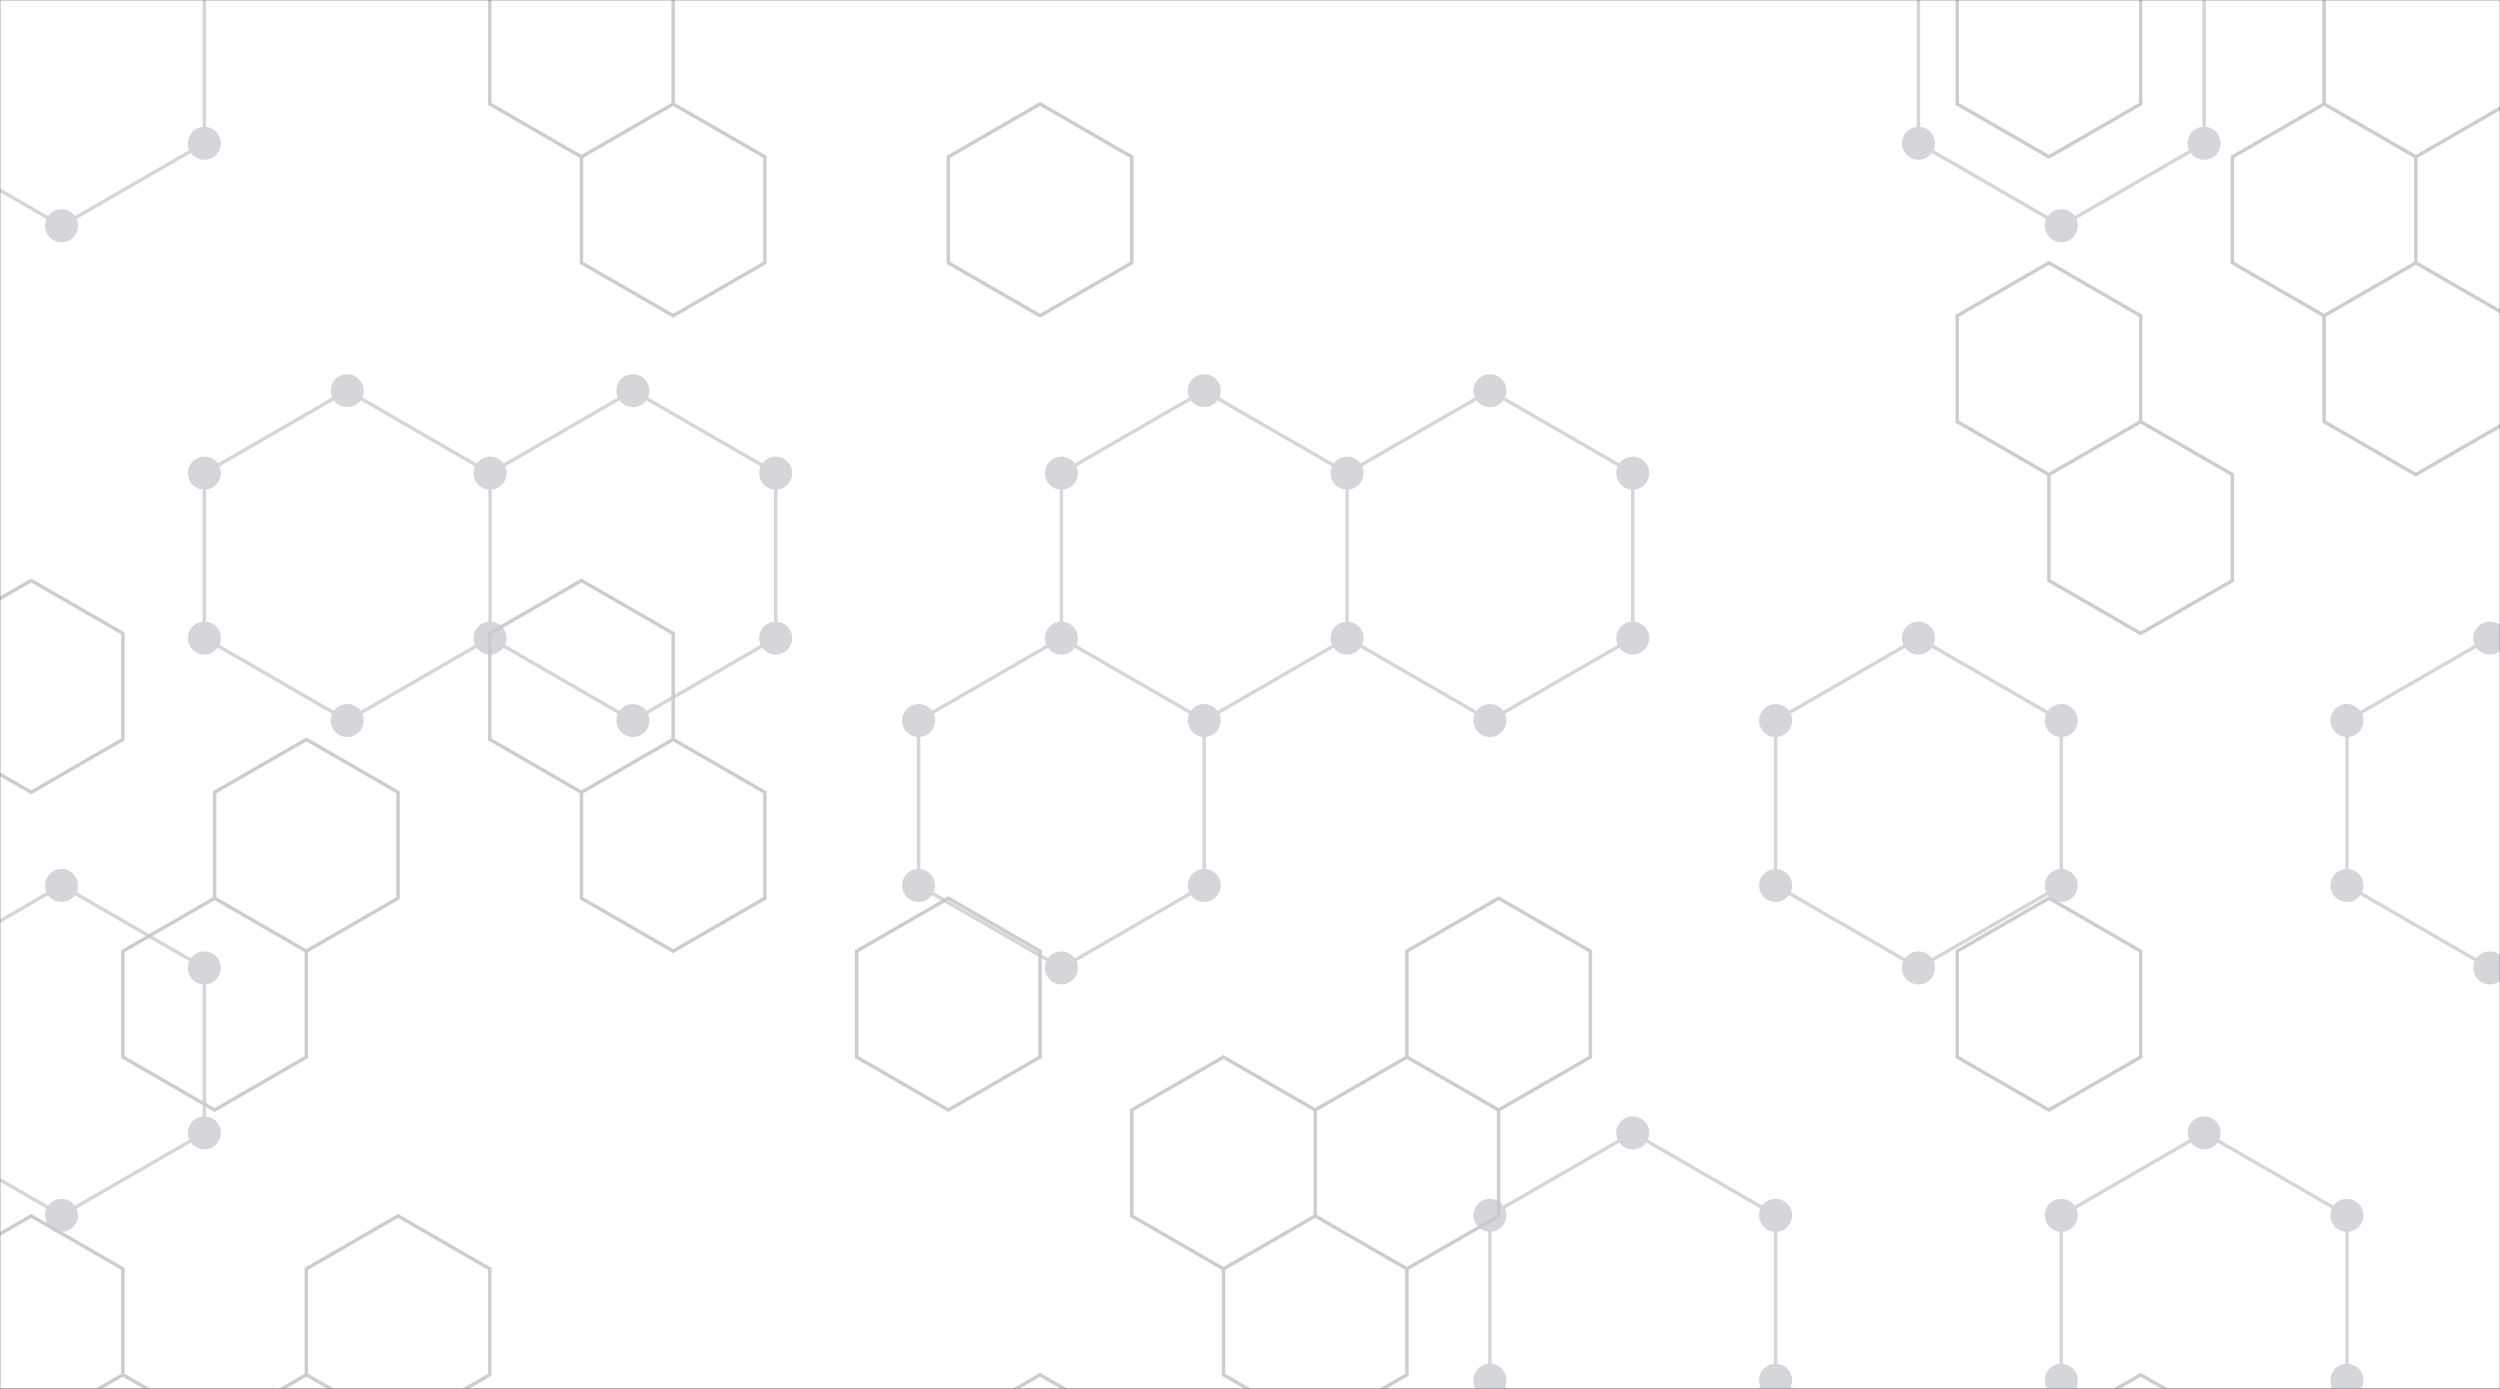 <svg xmlns="http://www.w3.org/2000/svg" version="1.1" xmlns:xlink="http://www.w3.org/1999/xlink" xmlns:svgjs="http://svgjs.dev/svgjs" width="1440" height="800" preserveAspectRatio="none" viewBox="0 0 1440 800"><rect x="0" y="0" width="1440" height="800" fill="#333333" stroke="none"/><g mask="url(&quot;#SvgjsMask1142&quot;)" fill="none"><rect width="1440" height="800" x="0" y="0" fill="rgba(255, 255, 255, 1)"></rect><path d="M35.45 -59.97L117.72 -12.47L117.72 82.53L35.45 130.03L-46.82 82.53L-46.82 -12.47zM35.45 510.03L117.72 557.53L117.72 652.53L35.45 700.03L-46.82 652.53L-46.82 557.53zM200 225.03L282.27 272.53L282.27 367.53L200 415.03L117.72 367.53L117.72 272.53zM364.55 225.03L446.82 272.53L446.82 367.53L364.55 415.03L282.27 367.53L282.27 272.53zM611.37 367.53L693.65 415.03L693.65 510.03L611.37 557.53L529.1 510.03L529.1 415.03zM693.65 225.03L775.92 272.53L775.92 367.53L693.65 415.03L611.37 367.53L611.37 272.53zM858.2 225.03L940.47 272.53L940.47 367.53L858.2 415.03L775.92 367.53L775.92 272.53zM940.47 652.53L1022.75 700.03L1022.75 795.03L940.47 842.53L858.2 795.03L858.2 700.03zM1105.02 367.53L1187.3 415.03L1187.3 510.03L1105.02 557.53L1022.75 510.03L1022.75 415.03zM1022.75 795.03L1105.02 842.53L1105.02 937.53L1022.75 985.03L940.47 937.53L940.47 842.53zM1187.3 -59.97L1269.57 -12.47L1269.57 82.53L1187.3 130.03L1105.02 82.53L1105.02 -12.47zM1269.57 652.53L1351.85 700.03L1351.85 795.03L1269.57 842.53L1187.3 795.03L1187.3 700.03zM1434.12 367.53L1516.4 415.03L1516.4 510.03L1434.12 557.53L1351.85 510.03L1351.85 415.03z" stroke="rgba(212, 214, 217, 1)" stroke-width="2"></path><path d="M25.95 -59.97 a9.5 9.5 0 1 0 19 0 a9.5 9.5 0 1 0 -19 0zM108.22 -12.47 a9.5 9.5 0 1 0 19 0 a9.5 9.5 0 1 0 -19 0zM108.22 82.53 a9.5 9.5 0 1 0 19 0 a9.5 9.5 0 1 0 -19 0zM25.95 130.03 a9.5 9.5 0 1 0 19 0 a9.5 9.5 0 1 0 -19 0zM-56.32 82.53 a9.5 9.5 0 1 0 19 0 a9.5 9.5 0 1 0 -19 0zM-56.32 -12.47 a9.5 9.5 0 1 0 19 0 a9.5 9.5 0 1 0 -19 0zM25.95 510.03 a9.5 9.5 0 1 0 19 0 a9.5 9.5 0 1 0 -19 0zM108.22 557.53 a9.5 9.5 0 1 0 19 0 a9.5 9.5 0 1 0 -19 0zM108.22 652.53 a9.5 9.5 0 1 0 19 0 a9.5 9.5 0 1 0 -19 0zM25.95 700.03 a9.5 9.5 0 1 0 19 0 a9.5 9.5 0 1 0 -19 0zM-56.32 652.53 a9.5 9.5 0 1 0 19 0 a9.5 9.5 0 1 0 -19 0zM-56.32 557.53 a9.5 9.5 0 1 0 19 0 a9.5 9.5 0 1 0 -19 0zM190.5 225.03 a9.5 9.5 0 1 0 19 0 a9.5 9.5 0 1 0 -19 0zM272.77 272.53 a9.5 9.5 0 1 0 19 0 a9.5 9.5 0 1 0 -19 0zM272.77 367.53 a9.5 9.5 0 1 0 19 0 a9.5 9.5 0 1 0 -19 0zM190.5 415.03 a9.5 9.5 0 1 0 19 0 a9.5 9.5 0 1 0 -19 0zM108.22 367.53 a9.5 9.5 0 1 0 19 0 a9.5 9.5 0 1 0 -19 0zM108.22 272.53 a9.5 9.5 0 1 0 19 0 a9.5 9.5 0 1 0 -19 0zM355.05 225.03 a9.5 9.5 0 1 0 19 0 a9.5 9.5 0 1 0 -19 0zM437.32 272.53 a9.5 9.5 0 1 0 19 0 a9.5 9.5 0 1 0 -19 0zM437.32 367.53 a9.5 9.5 0 1 0 19 0 a9.5 9.5 0 1 0 -19 0zM355.05 415.03 a9.5 9.5 0 1 0 19 0 a9.5 9.5 0 1 0 -19 0zM601.87 367.53 a9.5 9.5 0 1 0 19 0 a9.5 9.5 0 1 0 -19 0zM684.15 415.03 a9.5 9.5 0 1 0 19 0 a9.5 9.5 0 1 0 -19 0zM684.15 510.03 a9.5 9.5 0 1 0 19 0 a9.5 9.5 0 1 0 -19 0zM601.87 557.53 a9.5 9.5 0 1 0 19 0 a9.5 9.5 0 1 0 -19 0zM519.6 510.03 a9.5 9.5 0 1 0 19 0 a9.5 9.5 0 1 0 -19 0zM519.6 415.03 a9.5 9.5 0 1 0 19 0 a9.5 9.5 0 1 0 -19 0zM684.15 225.03 a9.5 9.5 0 1 0 19 0 a9.5 9.5 0 1 0 -19 0zM766.42 272.53 a9.5 9.5 0 1 0 19 0 a9.5 9.5 0 1 0 -19 0zM766.42 367.53 a9.5 9.5 0 1 0 19 0 a9.5 9.5 0 1 0 -19 0zM601.87 272.53 a9.5 9.5 0 1 0 19 0 a9.5 9.5 0 1 0 -19 0zM848.7 225.03 a9.5 9.5 0 1 0 19 0 a9.5 9.5 0 1 0 -19 0zM930.97 272.53 a9.5 9.5 0 1 0 19 0 a9.5 9.5 0 1 0 -19 0zM930.97 367.53 a9.5 9.5 0 1 0 19 0 a9.5 9.5 0 1 0 -19 0zM848.7 415.03 a9.5 9.5 0 1 0 19 0 a9.5 9.5 0 1 0 -19 0zM930.97 652.53 a9.5 9.5 0 1 0 19 0 a9.5 9.5 0 1 0 -19 0zM1013.25 700.03 a9.5 9.5 0 1 0 19 0 a9.5 9.5 0 1 0 -19 0zM1013.25 795.03 a9.5 9.5 0 1 0 19 0 a9.5 9.5 0 1 0 -19 0zM930.97 842.53 a9.5 9.5 0 1 0 19 0 a9.5 9.5 0 1 0 -19 0zM848.7 795.03 a9.5 9.5 0 1 0 19 0 a9.5 9.5 0 1 0 -19 0zM848.7 700.03 a9.5 9.5 0 1 0 19 0 a9.5 9.5 0 1 0 -19 0zM1095.52 367.53 a9.5 9.5 0 1 0 19 0 a9.5 9.5 0 1 0 -19 0zM1177.8 415.03 a9.5 9.5 0 1 0 19 0 a9.5 9.5 0 1 0 -19 0zM1177.8 510.03 a9.5 9.5 0 1 0 19 0 a9.5 9.5 0 1 0 -19 0zM1095.52 557.53 a9.5 9.5 0 1 0 19 0 a9.5 9.5 0 1 0 -19 0zM1013.25 510.03 a9.5 9.5 0 1 0 19 0 a9.5 9.5 0 1 0 -19 0zM1013.25 415.03 a9.5 9.5 0 1 0 19 0 a9.5 9.5 0 1 0 -19 0zM1095.52 842.53 a9.5 9.5 0 1 0 19 0 a9.5 9.5 0 1 0 -19 0zM1095.52 937.53 a9.5 9.5 0 1 0 19 0 a9.5 9.5 0 1 0 -19 0zM1013.25 985.03 a9.5 9.5 0 1 0 19 0 a9.5 9.5 0 1 0 -19 0zM930.97 937.53 a9.5 9.5 0 1 0 19 0 a9.5 9.5 0 1 0 -19 0zM1177.8 -59.97 a9.5 9.5 0 1 0 19 0 a9.5 9.5 0 1 0 -19 0zM1260.07 -12.47 a9.5 9.5 0 1 0 19 0 a9.5 9.5 0 1 0 -19 0zM1260.07 82.53 a9.5 9.5 0 1 0 19 0 a9.5 9.5 0 1 0 -19 0zM1177.8 130.03 a9.5 9.5 0 1 0 19 0 a9.5 9.5 0 1 0 -19 0zM1095.52 82.53 a9.5 9.5 0 1 0 19 0 a9.5 9.5 0 1 0 -19 0zM1095.52 -12.47 a9.5 9.5 0 1 0 19 0 a9.5 9.5 0 1 0 -19 0zM1260.07 652.53 a9.5 9.5 0 1 0 19 0 a9.5 9.5 0 1 0 -19 0zM1342.35 700.03 a9.5 9.5 0 1 0 19 0 a9.5 9.5 0 1 0 -19 0zM1342.35 795.03 a9.5 9.5 0 1 0 19 0 a9.5 9.5 0 1 0 -19 0zM1260.07 842.53 a9.5 9.5 0 1 0 19 0 a9.5 9.5 0 1 0 -19 0zM1177.8 795.03 a9.5 9.5 0 1 0 19 0 a9.5 9.5 0 1 0 -19 0zM1177.8 700.03 a9.5 9.5 0 1 0 19 0 a9.5 9.5 0 1 0 -19 0zM1424.62 367.53 a9.5 9.5 0 1 0 19 0 a9.5 9.5 0 1 0 -19 0zM1506.9 415.03 a9.5 9.5 0 1 0 19 0 a9.5 9.5 0 1 0 -19 0zM1506.9 510.03 a9.5 9.5 0 1 0 19 0 a9.5 9.5 0 1 0 -19 0zM1424.62 557.53 a9.5 9.5 0 1 0 19 0 a9.5 9.5 0 1 0 -19 0zM1342.35 510.03 a9.5 9.5 0 1 0 19 0 a9.5 9.5 0 1 0 -19 0zM1342.35 415.03 a9.5 9.5 0 1 0 19 0 a9.5 9.5 0 1 0 -19 0z" fill="rgba(212, 214, 217, 1)"></path><path d="M17.95 334.37L70.78 364.87L70.78 425.87L17.95 456.37L-34.88 425.87L-34.88 364.87zM17.95 700.37L70.78 730.87L70.78 791.87L17.95 822.37L-34.88 791.87L-34.88 730.87zM70.78 791.87L123.61 822.37L123.61 883.37L70.78 913.87L17.95 883.37L17.95 822.37zM176.44 425.87L229.27 456.37L229.27 517.37L176.44 547.87L123.61 517.37L123.61 456.37zM123.61 517.37L176.44 547.87L176.44 608.87L123.61 639.37L70.78 608.87L70.78 547.87zM176.44 791.87L229.27 822.37L229.27 883.37L176.44 913.87L123.61 883.37L123.61 822.37zM229.27 700.37L282.1 730.87L282.1 791.87L229.27 822.37L176.44 791.87L176.44 730.87zM334.92 -31.63L387.75 -1.13L387.75 59.87L334.92 90.37L282.1 59.87L282.1 -1.13zM387.75 59.87L440.58 90.37L440.58 151.37L387.75 181.87L334.92 151.37L334.92 90.37zM334.92 334.37L387.75 364.87L387.75 425.87L334.92 456.37L282.1 425.87L282.1 364.87zM387.75 425.87L440.58 456.37L440.58 517.37L387.75 547.87L334.92 517.37L334.92 456.37zM599.07 59.87L651.9 90.37L651.9 151.37L599.07 181.87L546.24 151.37L546.24 90.37zM546.24 517.37L599.07 547.87L599.07 608.87L546.24 639.37L493.41 608.87L493.41 547.87zM599.07 791.87L651.9 822.37L651.9 883.37L599.07 913.87L546.24 883.37L546.24 822.37zM704.73 608.87L757.56 639.37L757.56 700.37L704.73 730.87L651.9 700.37L651.9 639.37zM810.39 608.87L863.21 639.37L863.21 700.37L810.39 730.87L757.56 700.37L757.56 639.37zM757.56 700.37L810.39 730.87L810.39 791.87L757.56 822.37L704.73 791.87L704.73 730.87zM863.21 517.37L916.04 547.87L916.04 608.87L863.21 639.37L810.39 608.87L810.39 547.87zM1180.19 -31.63L1233.02 -1.13L1233.02 59.87L1180.19 90.37L1127.36 59.87L1127.36 -1.13zM1180.19 151.37L1233.02 181.87L1233.02 242.87L1180.19 273.37L1127.36 242.87L1127.36 181.87zM1233.02 242.87L1285.85 273.37L1285.85 334.37L1233.02 364.87L1180.19 334.37L1180.19 273.37zM1180.19 517.37L1233.02 547.87L1233.02 608.87L1180.19 639.37L1127.36 608.87L1127.36 547.87zM1233.02 791.87L1285.85 822.37L1285.85 883.37L1233.02 913.87L1180.19 883.37L1180.19 822.37zM1338.68 59.87L1391.51 90.37L1391.51 151.37L1338.68 181.87L1285.85 151.37L1285.85 90.37zM1391.51 -31.63L1444.33 -1.13L1444.33 59.87L1391.51 90.37L1338.68 59.87L1338.68 -1.13zM1391.51 151.37L1444.33 181.87L1444.33 242.87L1391.51 273.37L1338.68 242.87L1338.68 181.87z" stroke="rgba(200, 202, 205, 0.93)" stroke-width="2"></path></g><defs><mask id="SvgjsMask1142"><rect width="1440" height="800" fill="#ffffff"></rect></mask></defs></svg>